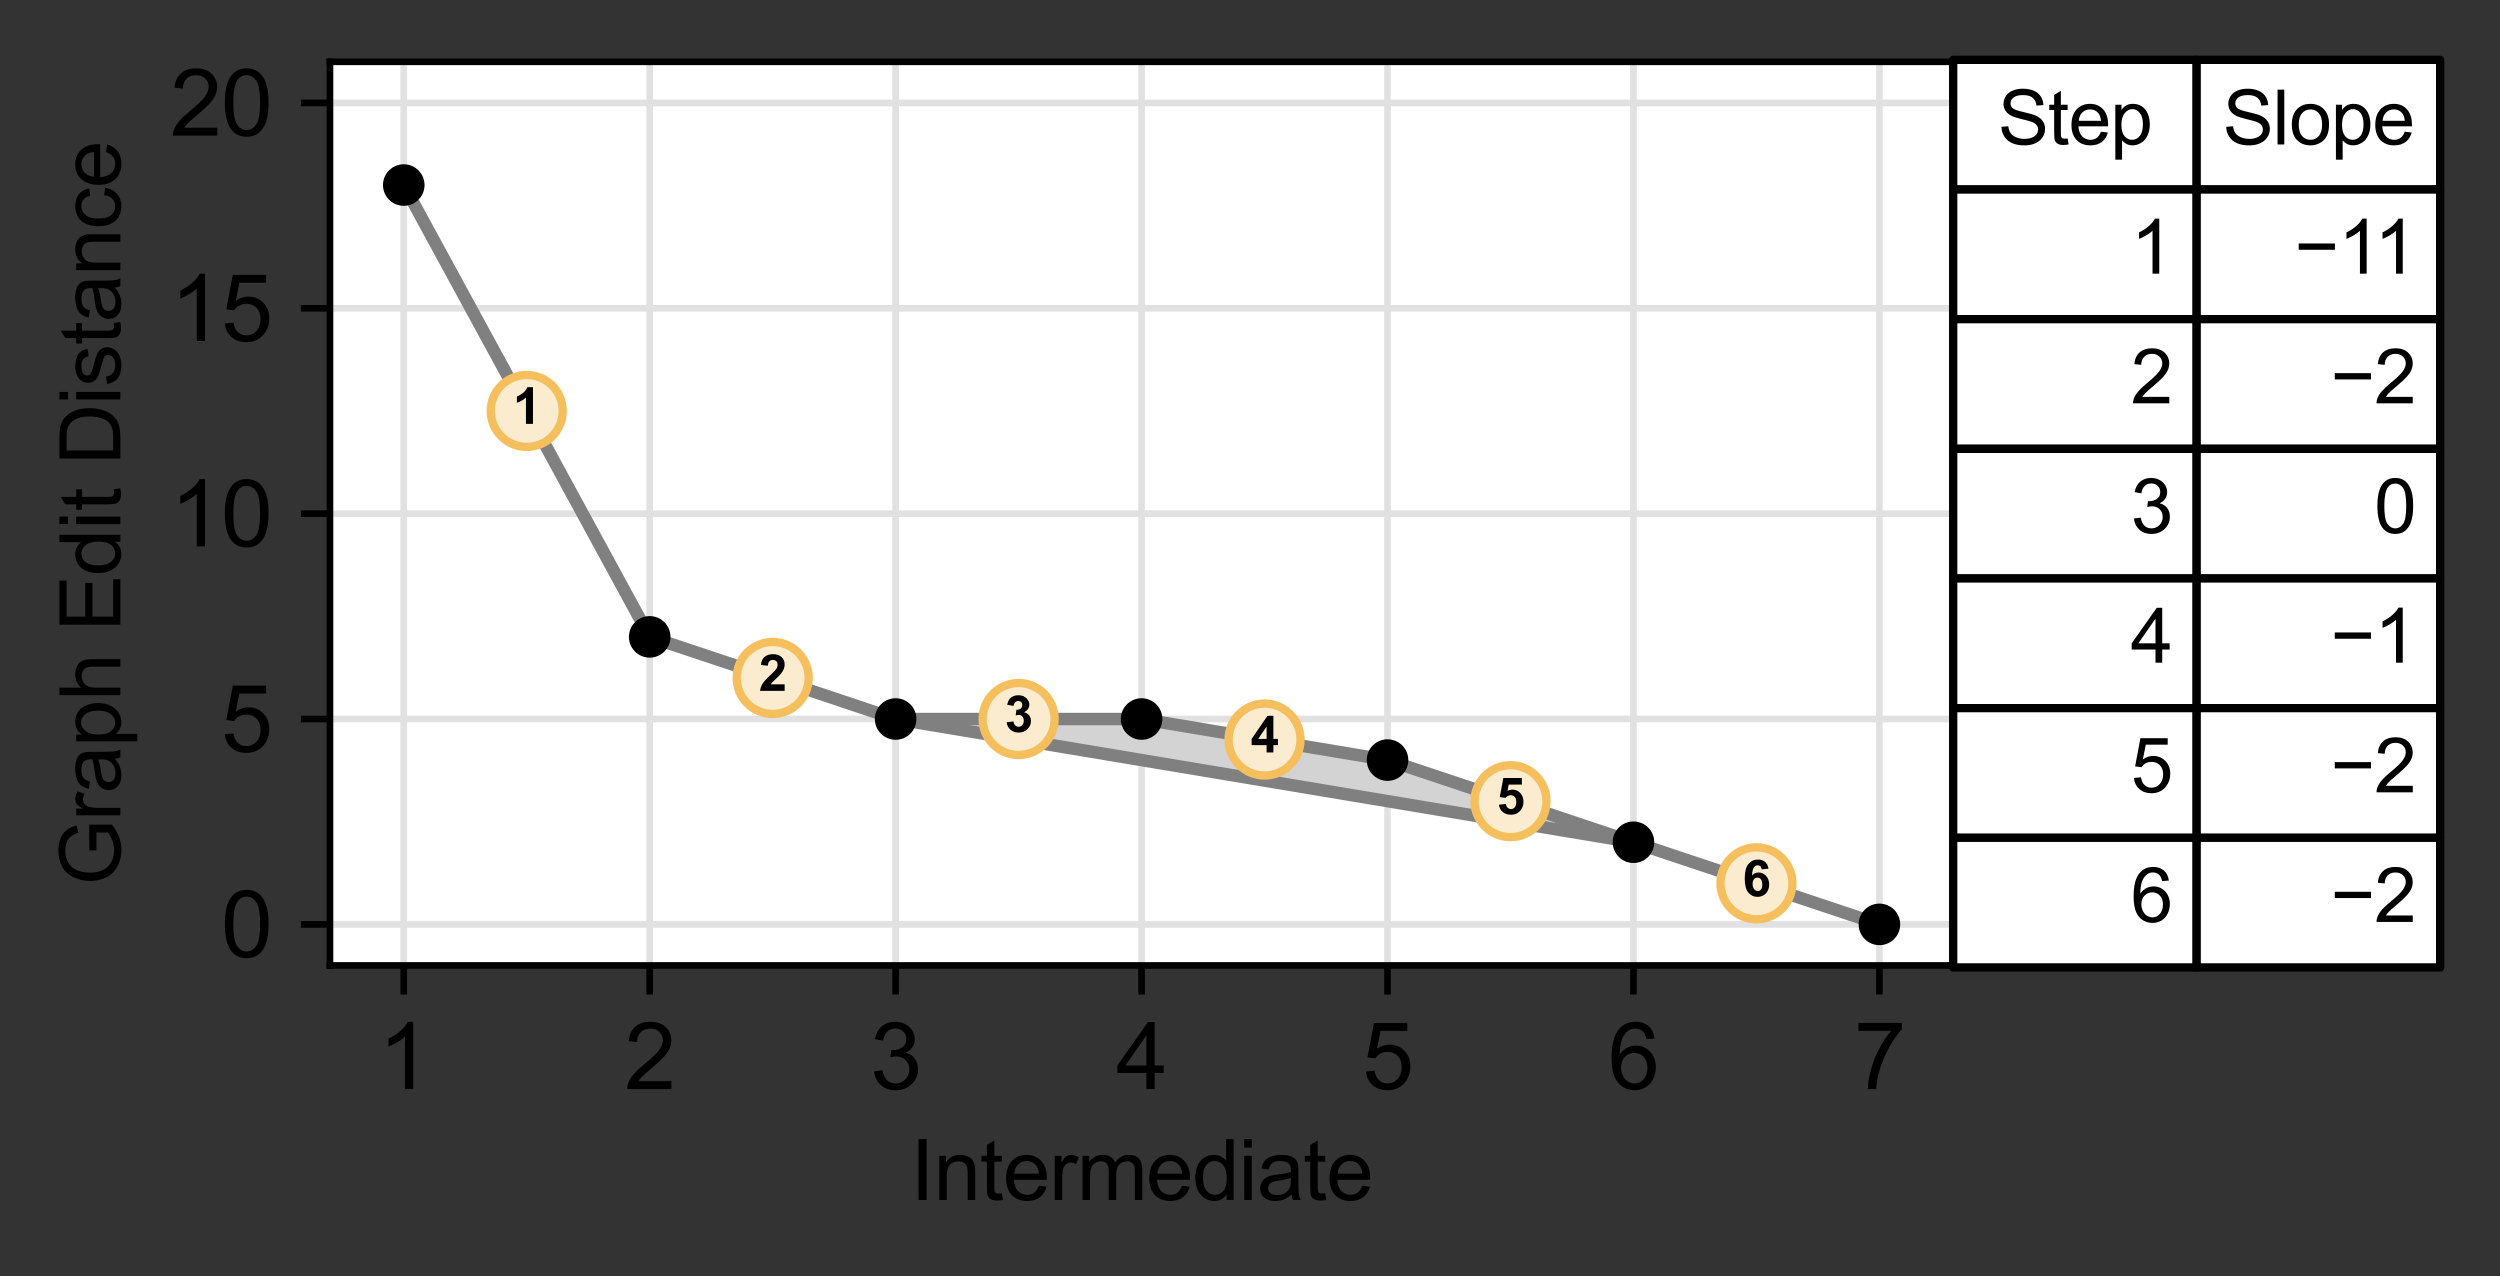 <?xml version="1.0" encoding="utf-8" standalone="no"?>
<!DOCTYPE svg PUBLIC "-//W3C//DTD SVG 1.1//EN"
  "http://www.w3.org/Graphics/SVG/1.1/DTD/svg11.dtd">
<svg height="153.565pt" version="1.1" viewBox="0 0 300.791 153.565" width="300.791pt" xmlns="http://www.w3.org/2000/svg" xmlns:xlink="http://www.w3.org/1999/xlink">
 <rect x="0" y="0" width="300.791" height="153.565" fill="#333333" stroke="none"/>
 <defs>
  <style type="text/css">*{stroke-linecap:butt;stroke-linejoin:round;}</style>
 </defs>
 <g id="figure_1">
  <g id="patch_1">
   <path d="M 0 153.565 
L 300.791 153.565 
L 300.791 0 
L 0 0 
z
" style="fill:none;"/>
  </g>
  <g id="axes_1">
   <g id="patch_2">
    <path d="M 39.701 116.16 
L 235.001 116.16 
L 235.001 7.44 
L 39.701 7.44 
z
" style="fill:#ffffff;"/>
   </g>
   <g id="LineCollection_1">
    <path clip-path="url(#p7d0e2be607)" d="M 48.579 116.16 
L 48.579 7.44 
" style="fill:none;stroke:#e1e1e1;stroke-width:0.8;"/>
    <path clip-path="url(#p7d0e2be607)" d="M 78.169 116.16 
L 78.169 7.44 
" style="fill:none;stroke:#e1e1e1;stroke-width:0.8;"/>
    <path clip-path="url(#p7d0e2be607)" d="M 107.76 116.16 
L 107.76 7.44 
" style="fill:none;stroke:#e1e1e1;stroke-width:0.8;"/>
    <path clip-path="url(#p7d0e2be607)" d="M 137.351 116.16 
L 137.351 7.44 
" style="fill:none;stroke:#e1e1e1;stroke-width:0.8;"/>
    <path clip-path="url(#p7d0e2be607)" d="M 166.942 116.16 
L 166.942 7.44 
" style="fill:none;stroke:#e1e1e1;stroke-width:0.8;"/>
    <path clip-path="url(#p7d0e2be607)" d="M 196.533 116.16 
L 196.533 7.44 
" style="fill:none;stroke:#e1e1e1;stroke-width:0.8;"/>
    <path clip-path="url(#p7d0e2be607)" d="M 226.124 116.16 
L 226.124 7.44 
" style="fill:none;stroke:#e1e1e1;stroke-width:0.8;"/>
   </g>
   <g id="LineCollection_2">
    <path clip-path="url(#p7d0e2be607)" d="M 39.701 111.218 
L 235.001 111.218 
" style="fill:none;stroke:#e1e1e1;stroke-width:0.8;"/>
    <path clip-path="url(#p7d0e2be607)" d="M 39.701 86.509 
L 235.001 86.509 
" style="fill:none;stroke:#e1e1e1;stroke-width:0.8;"/>
    <path clip-path="url(#p7d0e2be607)" d="M 39.701 61.8 
L 235.001 61.8 
" style="fill:none;stroke:#e1e1e1;stroke-width:0.8;"/>
    <path clip-path="url(#p7d0e2be607)" d="M 39.701 37.091 
L 235.001 37.091 
" style="fill:none;stroke:#e1e1e1;stroke-width:0.8;"/>
    <path clip-path="url(#p7d0e2be607)" d="M 39.701 12.382 
L 235.001 12.382 
" style="fill:none;stroke:#e1e1e1;stroke-width:0.8;"/>
   </g>
   <g id="table_1">
    <g id="patch_3">
     <path d="M 235.001 22.8 
L 264.296 22.8 
L 264.296 7.2 
L 235.001 7.2 
z
" style="fill:#ffffff;stroke:#000000;stroke-linejoin:miter;"/>
    </g>
    <g id="text_1">
     <!-- Step -->
     <g transform="translate(240.392 17.381)scale(0.09 -0.09)">
      <defs>
       <path d="M 288 1472 
L 859 1522 
Q 900 1178 1048 958 
Q 1197 738 1509 602 
Q 1822 466 2213 466 
Q 2559 466 2825 569 
Q 3091 672 3220 851 
Q 3350 1031 3350 1244 
Q 3350 1459 3225 1620 
Q 3100 1781 2813 1891 
Q 2628 1963 1997 2114 
Q 1366 2266 1113 2400 
Q 784 2572 623 2826 
Q 463 3081 463 3397 
Q 463 3744 659 4045 
Q 856 4347 1234 4503 
Q 1613 4659 2075 4659 
Q 2584 4659 2973 4495 
Q 3363 4331 3572 4012 
Q 3781 3694 3797 3291 
L 3216 3247 
Q 3169 3681 2898 3903 
Q 2628 4125 2100 4125 
Q 1550 4125 1298 3923 
Q 1047 3722 1047 3438 
Q 1047 3191 1225 3031 
Q 1400 2872 2139 2705 
Q 2878 2538 3153 2413 
Q 3553 2228 3743 1945 
Q 3934 1663 3934 1294 
Q 3934 928 3725 604 
Q 3516 281 3123 101 
Q 2731 -78 2241 -78 
Q 1619 -78 1198 103 
Q 778 284 539 648 
Q 300 1013 288 1472 
z
" id="ArialMT-53" transform="scale(0.016)"/>
       <path d="M 1650 503 
L 1731 6 
Q 1494 -44 1306 -44 
Q 1000 -44 831 53 
Q 663 150 594 308 
Q 525 466 525 972 
L 525 2881 
L 113 2881 
L 113 3319 
L 525 3319 
L 525 4141 
L 1084 4478 
L 1084 3319 
L 1650 3319 
L 1650 2881 
L 1084 2881 
L 1084 941 
Q 1084 700 1114 631 
Q 1144 563 1211 522 
Q 1278 481 1403 481 
Q 1497 481 1650 503 
z
" id="ArialMT-74" transform="scale(0.016)"/>
       <path d="M 2694 1069 
L 3275 997 
Q 3138 488 2766 206 
Q 2394 -75 1816 -75 
Q 1088 -75 661 373 
Q 234 822 234 1631 
Q 234 2469 665 2931 
Q 1097 3394 1784 3394 
Q 2450 3394 2872 2941 
Q 3294 2488 3294 1666 
Q 3294 1616 3291 1516 
L 816 1516 
Q 847 969 1125 678 
Q 1403 388 1819 388 
Q 2128 388 2347 550 
Q 2566 713 2694 1069 
z
M 847 1978 
L 2700 1978 
Q 2663 2397 2488 2606 
Q 2219 2931 1791 2931 
Q 1403 2931 1139 2672 
Q 875 2413 847 1978 
z
" id="ArialMT-65" transform="scale(0.016)"/>
       <path d="M 422 -1272 
L 422 3319 
L 934 3319 
L 934 2888 
Q 1116 3141 1344 3267 
Q 1572 3394 1897 3394 
Q 2322 3394 2647 3175 
Q 2972 2956 3137 2557 
Q 3303 2159 3303 1684 
Q 3303 1175 3120 767 
Q 2938 359 2589 142 
Q 2241 -75 1856 -75 
Q 1575 -75 1351 44 
Q 1128 163 984 344 
L 984 -1272 
L 422 -1272 
z
M 931 1641 
Q 931 1000 1190 694 
Q 1450 388 1819 388 
Q 2194 388 2461 705 
Q 2728 1022 2728 1688 
Q 2728 2322 2467 2637 
Q 2206 2953 1844 2953 
Q 1484 2953 1207 2617 
Q 931 2281 931 1641 
z
" id="ArialMT-70" transform="scale(0.016)"/>
      </defs>
      <use xlink:href="#ArialMT-53"/>
      <use x="66.699" xlink:href="#ArialMT-74"/>
      <use x="94.482" xlink:href="#ArialMT-65"/>
      <use x="150.098" xlink:href="#ArialMT-70"/>
     </g>
    </g>
    <g id="patch_4">
     <path d="M 264.296 22.8 
L 293.591 22.8 
L 293.591 7.2 
L 264.296 7.2 
z
" style="fill:#ffffff;stroke:#000000;stroke-linejoin:miter;"/>
    </g>
    <g id="text_2">
     <!-- Slope -->
     <g transform="translate(267.435 17.381)scale(0.09 -0.09)">
      <defs>
       <path d="M 409 0 
L 409 4581 
L 972 4581 
L 972 0 
L 409 0 
z
" id="ArialMT-6c" transform="scale(0.016)"/>
       <path d="M 213 1659 
Q 213 2581 725 3025 
Q 1153 3394 1769 3394 
Q 2453 3394 2887 2945 
Q 3322 2497 3322 1706 
Q 3322 1066 3130 698 
Q 2938 331 2570 128 
Q 2203 -75 1769 -75 
Q 1072 -75 642 372 
Q 213 819 213 1659 
z
M 791 1659 
Q 791 1022 1069 705 
Q 1347 388 1769 388 
Q 2188 388 2466 706 
Q 2744 1025 2744 1678 
Q 2744 2294 2464 2611 
Q 2184 2928 1769 2928 
Q 1347 2928 1069 2612 
Q 791 2297 791 1659 
z
" id="ArialMT-6f" transform="scale(0.016)"/>
      </defs>
      <use xlink:href="#ArialMT-53"/>
      <use x="66.699" xlink:href="#ArialMT-6c"/>
      <use x="88.916" xlink:href="#ArialMT-6f"/>
      <use x="144.531" xlink:href="#ArialMT-70"/>
      <use x="200.146" xlink:href="#ArialMT-65"/>
     </g>
    </g>
    <g id="patch_5">
     <path d="M 235.001 38.4 
L 264.296 38.4 
L 264.296 22.8 
L 235.001 22.8 
z
" style="fill:#ffffff;stroke:#000000;stroke-linejoin:miter;"/>
    </g>
    <g id="text_3">
     <!-- 1 -->
     <g transform="translate(256.362 32.927)scale(0.09 -0.09)">
      <defs>
       <path d="M 2384 0 
L 1822 0 
L 1822 3584 
Q 1619 3391 1289 3197 
Q 959 3003 697 2906 
L 697 3450 
Q 1169 3672 1522 3987 
Q 1875 4303 2022 4600 
L 2384 4600 
L 2384 0 
z
" id="ArialMT-31" transform="scale(0.016)"/>
      </defs>
      <use xlink:href="#ArialMT-31"/>
     </g>
    </g>
    <g id="patch_6">
     <path d="M 264.296 38.4 
L 293.591 38.4 
L 293.591 22.8 
L 264.296 22.8 
z
" style="fill:#ffffff;stroke:#000000;stroke-linejoin:miter;"/>
    </g>
    <g id="text_4">
     <!-- −11 -->
     <g transform="translate(276.059 32.927)scale(0.09 -0.09)">
      <defs>
       <path d="M 3381 1997 
L 356 1997 
L 356 2522 
L 3381 2522 
L 3381 1997 
z
" id="ArialMT-2212" transform="scale(0.016)"/>
      </defs>
      <use xlink:href="#ArialMT-2212"/>
      <use x="58.398" xlink:href="#ArialMT-31"/>
      <use x="106.639" xlink:href="#ArialMT-31"/>
     </g>
    </g>
    <g id="patch_7">
     <path d="M 235.001 54 
L 264.296 54 
L 264.296 38.4 
L 235.001 38.4 
z
" style="fill:#ffffff;stroke:#000000;stroke-linejoin:miter;"/>
    </g>
    <g id="text_5">
     <!-- 2 -->
     <g transform="translate(256.362 48.527)scale(0.09 -0.09)">
      <defs>
       <path d="M 3222 541 
L 3222 0 
L 194 0 
Q 188 203 259 391 
Q 375 700 629 1000 
Q 884 1300 1366 1694 
Q 2113 2306 2375 2664 
Q 2638 3022 2638 3341 
Q 2638 3675 2398 3904 
Q 2159 4134 1775 4134 
Q 1369 4134 1125 3890 
Q 881 3647 878 3216 
L 300 3275 
Q 359 3922 746 4261 
Q 1134 4600 1788 4600 
Q 2447 4600 2831 4234 
Q 3216 3869 3216 3328 
Q 3216 3053 3103 2787 
Q 2991 2522 2730 2228 
Q 2469 1934 1863 1422 
Q 1356 997 1212 845 
Q 1069 694 975 541 
L 3222 541 
z
" id="ArialMT-32" transform="scale(0.016)"/>
      </defs>
      <use xlink:href="#ArialMT-32"/>
     </g>
    </g>
    <g id="patch_8">
     <path d="M 264.296 54 
L 293.591 54 
L 293.591 38.4 
L 264.296 38.4 
z
" style="fill:#ffffff;stroke:#000000;stroke-linejoin:miter;"/>
    </g>
    <g id="text_6">
     <!-- −2 -->
     <g transform="translate(280.4 48.527)scale(0.09 -0.09)">
      <use xlink:href="#ArialMT-2212"/>
      <use x="58.398" xlink:href="#ArialMT-32"/>
     </g>
    </g>
    <g id="patch_9">
     <path d="M 235.001 69.6 
L 264.296 69.6 
L 264.296 54 
L 235.001 54 
z
" style="fill:#ffffff;stroke:#000000;stroke-linejoin:miter;"/>
    </g>
    <g id="text_7">
     <!-- 3 -->
     <g transform="translate(256.362 64.127)scale(0.09 -0.09)">
      <defs>
       <path d="M 269 1209 
L 831 1284 
Q 928 806 1161 595 
Q 1394 384 1728 384 
Q 2125 384 2398 659 
Q 2672 934 2672 1341 
Q 2672 1728 2419 1979 
Q 2166 2231 1775 2231 
Q 1616 2231 1378 2169 
L 1441 2663 
Q 1497 2656 1531 2656 
Q 1891 2656 2178 2843 
Q 2466 3031 2466 3422 
Q 2466 3731 2256 3934 
Q 2047 4138 1716 4138 
Q 1388 4138 1169 3931 
Q 950 3725 888 3313 
L 325 3413 
Q 428 3978 793 4289 
Q 1159 4600 1703 4600 
Q 2078 4600 2393 4439 
Q 2709 4278 2876 4000 
Q 3044 3722 3044 3409 
Q 3044 3113 2884 2869 
Q 2725 2625 2413 2481 
Q 2819 2388 3044 2092 
Q 3269 1797 3269 1353 
Q 3269 753 2831 336 
Q 2394 -81 1725 -81 
Q 1122 -81 723 278 
Q 325 638 269 1209 
z
" id="ArialMT-33" transform="scale(0.016)"/>
      </defs>
      <use xlink:href="#ArialMT-33"/>
     </g>
    </g>
    <g id="patch_10">
     <path d="M 264.296 69.6 
L 293.591 69.6 
L 293.591 54 
L 264.296 54 
z
" style="fill:#ffffff;stroke:#000000;stroke-linejoin:miter;"/>
    </g>
    <g id="text_8">
     <!-- 0 -->
     <g transform="translate(285.657 64.127)scale(0.09 -0.09)">
      <defs>
       <path d="M 266 2259 
Q 266 3072 433 3567 
Q 600 4063 929 4331 
Q 1259 4600 1759 4600 
Q 2128 4600 2406 4451 
Q 2684 4303 2865 4023 
Q 3047 3744 3150 3342 
Q 3253 2941 3253 2259 
Q 3253 1453 3087 958 
Q 2922 463 2592 192 
Q 2263 -78 1759 -78 
Q 1097 -78 719 397 
Q 266 969 266 2259 
z
M 844 2259 
Q 844 1131 1108 757 
Q 1372 384 1759 384 
Q 2147 384 2411 759 
Q 2675 1134 2675 2259 
Q 2675 3391 2411 3762 
Q 2147 4134 1753 4134 
Q 1366 4134 1134 3806 
Q 844 3388 844 2259 
z
" id="ArialMT-30" transform="scale(0.016)"/>
      </defs>
      <use xlink:href="#ArialMT-30"/>
     </g>
    </g>
    <g id="patch_11">
     <path d="M 235.001 85.2 
L 264.296 85.2 
L 264.296 69.6 
L 235.001 69.6 
z
" style="fill:#ffffff;stroke:#000000;stroke-linejoin:miter;"/>
    </g>
    <g id="text_9">
     <!-- 4 -->
     <g transform="translate(256.362 79.727)scale(0.09 -0.09)">
      <defs>
       <path d="M 2069 0 
L 2069 1097 
L 81 1097 
L 81 1613 
L 2172 4581 
L 2631 4581 
L 2631 1613 
L 3250 1613 
L 3250 1097 
L 2631 1097 
L 2631 0 
L 2069 0 
z
M 2069 1613 
L 2069 3678 
L 634 1613 
L 2069 1613 
z
" id="ArialMT-34" transform="scale(0.016)"/>
      </defs>
      <use xlink:href="#ArialMT-34"/>
     </g>
    </g>
    <g id="patch_12">
     <path d="M 264.296 85.2 
L 293.591 85.2 
L 293.591 69.6 
L 264.296 69.6 
z
" style="fill:#ffffff;stroke:#000000;stroke-linejoin:miter;"/>
    </g>
    <g id="text_10">
     <!-- −1 -->
     <g transform="translate(280.4 79.727)scale(0.09 -0.09)">
      <use xlink:href="#ArialMT-2212"/>
      <use x="58.398" xlink:href="#ArialMT-31"/>
     </g>
    </g>
    <g id="patch_13">
     <path d="M 235.001 100.8 
L 264.296 100.8 
L 264.296 85.2 
L 235.001 85.2 
z
" style="fill:#ffffff;stroke:#000000;stroke-linejoin:miter;"/>
    </g>
    <g id="text_11">
     <!-- 5 -->
     <g transform="translate(256.362 95.327)scale(0.09 -0.09)">
      <defs>
       <path d="M 266 1200 
L 856 1250 
Q 922 819 1161 601 
Q 1400 384 1738 384 
Q 2144 384 2425 690 
Q 2706 997 2706 1503 
Q 2706 1984 2436 2262 
Q 2166 2541 1728 2541 
Q 1456 2541 1237 2417 
Q 1019 2294 894 2097 
L 366 2166 
L 809 4519 
L 3088 4519 
L 3088 3981 
L 1259 3981 
L 1013 2750 
Q 1425 3038 1878 3038 
Q 2478 3038 2890 2622 
Q 3303 2206 3303 1553 
Q 3303 931 2941 478 
Q 2500 -78 1738 -78 
Q 1113 -78 717 272 
Q 322 622 266 1200 
z
" id="ArialMT-35" transform="scale(0.016)"/>
      </defs>
      <use xlink:href="#ArialMT-35"/>
     </g>
    </g>
    <g id="patch_14">
     <path d="M 264.296 100.8 
L 293.591 100.8 
L 293.591 85.2 
L 264.296 85.2 
z
" style="fill:#ffffff;stroke:#000000;stroke-linejoin:miter;"/>
    </g>
    <g id="text_12">
     <!-- −2 -->
     <g transform="translate(280.4 95.327)scale(0.09 -0.09)">
      <use xlink:href="#ArialMT-2212"/>
      <use x="58.398" xlink:href="#ArialMT-32"/>
     </g>
    </g>
    <g id="patch_15">
     <path d="M 235.001 116.4 
L 264.296 116.4 
L 264.296 100.8 
L 235.001 100.8 
z
" style="fill:#ffffff;stroke:#000000;stroke-linejoin:miter;"/>
    </g>
    <g id="text_13">
     <!-- 6 -->
     <g transform="translate(256.362 110.927)scale(0.09 -0.09)">
      <defs>
       <path d="M 3184 3459 
L 2625 3416 
Q 2550 3747 2413 3897 
Q 2184 4138 1850 4138 
Q 1581 4138 1378 3988 
Q 1113 3794 959 3422 
Q 806 3050 800 2363 
Q 1003 2672 1297 2822 
Q 1591 2972 1913 2972 
Q 2475 2972 2870 2558 
Q 3266 2144 3266 1488 
Q 3266 1056 3080 686 
Q 2894 316 2569 119 
Q 2244 -78 1831 -78 
Q 1128 -78 684 439 
Q 241 956 241 2144 
Q 241 3472 731 4075 
Q 1159 4600 1884 4600 
Q 2425 4600 2770 4297 
Q 3116 3994 3184 3459 
z
M 888 1484 
Q 888 1194 1011 928 
Q 1134 663 1356 523 
Q 1578 384 1822 384 
Q 2178 384 2434 671 
Q 2691 959 2691 1453 
Q 2691 1928 2437 2201 
Q 2184 2475 1800 2475 
Q 1419 2475 1153 2201 
Q 888 1928 888 1484 
z
" id="ArialMT-36" transform="scale(0.016)"/>
      </defs>
      <use xlink:href="#ArialMT-36"/>
     </g>
    </g>
    <g id="patch_16">
     <path d="M 264.296 116.4 
L 293.591 116.4 
L 293.591 100.8 
L 264.296 100.8 
z
" style="fill:#ffffff;stroke:#000000;stroke-linejoin:miter;"/>
    </g>
    <g id="text_14">
     <!-- −2 -->
     <g transform="translate(280.4 110.927)scale(0.09 -0.09)">
      <use xlink:href="#ArialMT-2212"/>
      <use x="58.398" xlink:href="#ArialMT-32"/>
     </g>
    </g>
   </g>
   <g id="PolyCollection_1">
    <defs>
     <path d="M 107.76 -67.056 
L 107.76 -67.056 
L 137.351 -62.114 
L 166.942 -57.172 
L 196.533 -52.231 
L 196.533 -52.231 
L 196.533 -52.231 
L 166.942 -62.114 
L 137.351 -67.056 
L 107.76 -67.056 
z
" id="mab93f04d13" style="stroke:#d3d3d3;"/>
    </defs>
    <g clip-path="url(#p7d0e2be607)">
     <use style="fill:#d3d3d3;stroke:#d3d3d3;" x="0" xlink:href="#mab93f04d13" y="153.565"/>
    </g>
   </g>
   <g id="matplotlib.axis_1">
    <g id="xtick_1">
     <g id="line2d_1">
      <defs>
       <path d="M 0 0 
L 0 3.5 
" id="mb888d33fd9" style="stroke:#000000;stroke-width:0.8;"/>
      </defs>
      <g>
       <use style="stroke:#000000;stroke-width:0.8;" x="48.579" xlink:href="#mb888d33fd9" y="116.16"/>
      </g>
     </g>
     <g id="text_15">
      <!-- 1 -->
      <g transform="translate(45.52 131.034)scale(0.11 -0.11)">
       <use xlink:href="#ArialMT-31"/>
      </g>
     </g>
    </g>
    <g id="xtick_2">
     <g id="line2d_2">
      <g>
       <use style="stroke:#000000;stroke-width:0.8;" x="78.169" xlink:href="#mb888d33fd9" y="116.16"/>
      </g>
     </g>
     <g id="text_16">
      <!-- 2 -->
      <g transform="translate(75.111 131.034)scale(0.11 -0.11)">
       <use xlink:href="#ArialMT-32"/>
      </g>
     </g>
    </g>
    <g id="xtick_3">
     <g id="line2d_3">
      <g>
       <use style="stroke:#000000;stroke-width:0.8;" x="107.76" xlink:href="#mb888d33fd9" y="116.16"/>
      </g>
     </g>
     <g id="text_17">
      <!-- 3 -->
      <g transform="translate(104.702 131.034)scale(0.11 -0.11)">
       <use xlink:href="#ArialMT-33"/>
      </g>
     </g>
    </g>
    <g id="xtick_4">
     <g id="line2d_4">
      <g>
       <use style="stroke:#000000;stroke-width:0.8;" x="137.351" xlink:href="#mb888d33fd9" y="116.16"/>
      </g>
     </g>
     <g id="text_18">
      <!-- 4 -->
      <g transform="translate(134.293 131.034)scale(0.11 -0.11)">
       <use xlink:href="#ArialMT-34"/>
      </g>
     </g>
    </g>
    <g id="xtick_5">
     <g id="line2d_5">
      <g>
       <use style="stroke:#000000;stroke-width:0.8;" x="166.942" xlink:href="#mb888d33fd9" y="116.16"/>
      </g>
     </g>
     <g id="text_19">
      <!-- 5 -->
      <g transform="translate(163.884 131.034)scale(0.11 -0.11)">
       <use xlink:href="#ArialMT-35"/>
      </g>
     </g>
    </g>
    <g id="xtick_6">
     <g id="line2d_6">
      <g>
       <use style="stroke:#000000;stroke-width:0.8;" x="196.533" xlink:href="#mb888d33fd9" y="116.16"/>
      </g>
     </g>
     <g id="text_20">
      <!-- 6 -->
      <g transform="translate(193.475 131.034)scale(0.11 -0.11)">
       <use xlink:href="#ArialMT-36"/>
      </g>
     </g>
    </g>
    <g id="xtick_7">
     <g id="line2d_7">
      <g>
       <use style="stroke:#000000;stroke-width:0.8;" x="226.124" xlink:href="#mb888d33fd9" y="116.16"/>
      </g>
     </g>
     <g id="text_21">
      <!-- 7 -->
      <g transform="translate(223.065 131.034)scale(0.11 -0.11)">
       <defs>
        <path d="M 303 3981 
L 303 4522 
L 3269 4522 
L 3269 4084 
Q 2831 3619 2401 2847 
Q 1972 2075 1738 1259 
Q 1569 684 1522 0 
L 944 0 
Q 953 541 1156 1306 
Q 1359 2072 1739 2783 
Q 2119 3494 2547 3981 
L 303 3981 
z
" id="ArialMT-37" transform="scale(0.016)"/>
       </defs>
       <use xlink:href="#ArialMT-37"/>
      </g>
     </g>
    </g>
    <g id="text_22">
     <!-- Intermediate -->
     <g transform="translate(109.561 144.378)scale(0.1 -0.1)">
      <defs>
       <path d="M 597 0 
L 597 4581 
L 1203 4581 
L 1203 0 
L 597 0 
z
" id="ArialMT-49" transform="scale(0.016)"/>
       <path d="M 422 0 
L 422 3319 
L 928 3319 
L 928 2847 
Q 1294 3394 1984 3394 
Q 2284 3394 2536 3286 
Q 2788 3178 2913 3003 
Q 3038 2828 3088 2588 
Q 3119 2431 3119 2041 
L 3119 0 
L 2556 0 
L 2556 2019 
Q 2556 2363 2490 2533 
Q 2425 2703 2258 2804 
Q 2091 2906 1866 2906 
Q 1506 2906 1245 2678 
Q 984 2450 984 1813 
L 984 0 
L 422 0 
z
" id="ArialMT-6e" transform="scale(0.016)"/>
       <path d="M 416 0 
L 416 3319 
L 922 3319 
L 922 2816 
Q 1116 3169 1280 3281 
Q 1444 3394 1641 3394 
Q 1925 3394 2219 3213 
L 2025 2691 
Q 1819 2813 1613 2813 
Q 1428 2813 1281 2702 
Q 1134 2591 1072 2394 
Q 978 2094 978 1738 
L 978 0 
L 416 0 
z
" id="ArialMT-72" transform="scale(0.016)"/>
       <path d="M 422 0 
L 422 3319 
L 925 3319 
L 925 2853 
Q 1081 3097 1340 3245 
Q 1600 3394 1931 3394 
Q 2300 3394 2536 3241 
Q 2772 3088 2869 2813 
Q 3263 3394 3894 3394 
Q 4388 3394 4653 3120 
Q 4919 2847 4919 2278 
L 4919 0 
L 4359 0 
L 4359 2091 
Q 4359 2428 4304 2576 
Q 4250 2725 4106 2815 
Q 3963 2906 3769 2906 
Q 3419 2906 3187 2673 
Q 2956 2441 2956 1928 
L 2956 0 
L 2394 0 
L 2394 2156 
Q 2394 2531 2256 2718 
Q 2119 2906 1806 2906 
Q 1569 2906 1367 2781 
Q 1166 2656 1075 2415 
Q 984 2175 984 1722 
L 984 0 
L 422 0 
z
" id="ArialMT-6d" transform="scale(0.016)"/>
       <path d="M 2575 0 
L 2575 419 
Q 2259 -75 1647 -75 
Q 1250 -75 917 144 
Q 584 363 401 755 
Q 219 1147 219 1656 
Q 219 2153 384 2558 
Q 550 2963 881 3178 
Q 1213 3394 1622 3394 
Q 1922 3394 2156 3267 
Q 2391 3141 2538 2938 
L 2538 4581 
L 3097 4581 
L 3097 0 
L 2575 0 
z
M 797 1656 
Q 797 1019 1065 703 
Q 1334 388 1700 388 
Q 2069 388 2326 689 
Q 2584 991 2584 1609 
Q 2584 2291 2321 2609 
Q 2059 2928 1675 2928 
Q 1300 2928 1048 2622 
Q 797 2316 797 1656 
z
" id="ArialMT-64" transform="scale(0.016)"/>
       <path d="M 425 3934 
L 425 4581 
L 988 4581 
L 988 3934 
L 425 3934 
z
M 425 0 
L 425 3319 
L 988 3319 
L 988 0 
L 425 0 
z
" id="ArialMT-69" transform="scale(0.016)"/>
       <path d="M 2588 409 
Q 2275 144 1986 34 
Q 1697 -75 1366 -75 
Q 819 -75 525 192 
Q 231 459 231 875 
Q 231 1119 342 1320 
Q 453 1522 633 1644 
Q 813 1766 1038 1828 
Q 1203 1872 1538 1913 
Q 2219 1994 2541 2106 
Q 2544 2222 2544 2253 
Q 2544 2597 2384 2738 
Q 2169 2928 1744 2928 
Q 1347 2928 1158 2789 
Q 969 2650 878 2297 
L 328 2372 
Q 403 2725 575 2942 
Q 747 3159 1072 3276 
Q 1397 3394 1825 3394 
Q 2250 3394 2515 3294 
Q 2781 3194 2906 3042 
Q 3031 2891 3081 2659 
Q 3109 2516 3109 2141 
L 3109 1391 
Q 3109 606 3145 398 
Q 3181 191 3288 0 
L 2700 0 
Q 2613 175 2588 409 
z
M 2541 1666 
Q 2234 1541 1622 1453 
Q 1275 1403 1131 1340 
Q 988 1278 909 1158 
Q 831 1038 831 891 
Q 831 666 1001 516 
Q 1172 366 1500 366 
Q 1825 366 2078 508 
Q 2331 650 2450 897 
Q 2541 1088 2541 1459 
L 2541 1666 
z
" id="ArialMT-61" transform="scale(0.016)"/>
      </defs>
      <use xlink:href="#ArialMT-49"/>
      <use x="27.783" xlink:href="#ArialMT-6e"/>
      <use x="83.398" xlink:href="#ArialMT-74"/>
      <use x="111.182" xlink:href="#ArialMT-65"/>
      <use x="166.797" xlink:href="#ArialMT-72"/>
      <use x="200.098" xlink:href="#ArialMT-6d"/>
      <use x="283.398" xlink:href="#ArialMT-65"/>
      <use x="339.014" xlink:href="#ArialMT-64"/>
      <use x="394.629" xlink:href="#ArialMT-69"/>
      <use x="416.846" xlink:href="#ArialMT-61"/>
      <use x="472.461" xlink:href="#ArialMT-74"/>
      <use x="500.244" xlink:href="#ArialMT-65"/>
     </g>
    </g>
   </g>
   <g id="matplotlib.axis_2">
    <g id="ytick_1">
     <g id="line2d_8">
      <defs>
       <path d="M 0 0 
L -3.5 0 
" id="mc9f806dc5c" style="stroke:#000000;stroke-width:0.8;"/>
      </defs>
      <g>
       <use style="stroke:#000000;stroke-width:0.8;" x="39.701" xlink:href="#mc9f806dc5c" y="111.218"/>
      </g>
     </g>
     <g id="text_23">
      <!-- 0 -->
      <g transform="translate(26.584 115.155)scale(0.11 -0.11)">
       <use xlink:href="#ArialMT-30"/>
      </g>
     </g>
    </g>
    <g id="ytick_2">
     <g id="line2d_9">
      <g>
       <use style="stroke:#000000;stroke-width:0.8;" x="39.701" xlink:href="#mc9f806dc5c" y="86.509"/>
      </g>
     </g>
     <g id="text_24">
      <!-- 5 -->
      <g transform="translate(26.584 90.446)scale(0.11 -0.11)">
       <use xlink:href="#ArialMT-35"/>
      </g>
     </g>
    </g>
    <g id="ytick_3">
     <g id="line2d_10">
      <g>
       <use style="stroke:#000000;stroke-width:0.8;" x="39.701" xlink:href="#mc9f806dc5c" y="61.8"/>
      </g>
     </g>
     <g id="text_25">
      <!-- 10 -->
      <g transform="translate(20.467 65.737)scale(0.11 -0.11)">
       <use xlink:href="#ArialMT-31"/>
       <use x="55.615" xlink:href="#ArialMT-30"/>
      </g>
     </g>
    </g>
    <g id="ytick_4">
     <g id="line2d_11">
      <g>
       <use style="stroke:#000000;stroke-width:0.8;" x="39.701" xlink:href="#mc9f806dc5c" y="37.091"/>
      </g>
     </g>
     <g id="text_26">
      <!-- 15 -->
      <g transform="translate(20.467 41.028)scale(0.11 -0.11)">
       <use xlink:href="#ArialMT-31"/>
       <use x="55.615" xlink:href="#ArialMT-35"/>
      </g>
     </g>
    </g>
    <g id="ytick_5">
     <g id="line2d_12">
      <g>
       <use style="stroke:#000000;stroke-width:0.8;" x="39.701" xlink:href="#mc9f806dc5c" y="12.382"/>
      </g>
     </g>
     <g id="text_27">
      <!-- 20 -->
      <g transform="translate(20.467 16.319)scale(0.11 -0.11)">
       <use xlink:href="#ArialMT-32"/>
       <use x="55.615" xlink:href="#ArialMT-30"/>
      </g>
     </g>
    </g>
    <g id="text_28">
     <!-- Graph Edit Distance -->
     <g transform="translate(14.48 106.541)rotate(-90)scale(0.1 -0.1)">
      <defs>
       <path d="M 2638 1797 
L 2638 2334 
L 4578 2338 
L 4578 638 
Q 4131 281 3656 101 
Q 3181 -78 2681 -78 
Q 2006 -78 1454 211 
Q 903 500 622 1047 
Q 341 1594 341 2269 
Q 341 2938 620 3517 
Q 900 4097 1425 4378 
Q 1950 4659 2634 4659 
Q 3131 4659 3532 4498 
Q 3934 4338 4162 4050 
Q 4391 3763 4509 3300 
L 3963 3150 
Q 3859 3500 3706 3700 
Q 3553 3900 3268 4020 
Q 2984 4141 2638 4141 
Q 2222 4141 1919 4014 
Q 1616 3888 1430 3681 
Q 1244 3475 1141 3228 
Q 966 2803 966 2306 
Q 966 1694 1177 1281 
Q 1388 869 1791 669 
Q 2194 469 2647 469 
Q 3041 469 3416 620 
Q 3791 772 3984 944 
L 3984 1797 
L 2638 1797 
z
" id="ArialMT-47" transform="scale(0.016)"/>
       <path d="M 422 0 
L 422 4581 
L 984 4581 
L 984 2938 
Q 1378 3394 1978 3394 
Q 2347 3394 2619 3248 
Q 2891 3103 3008 2847 
Q 3125 2591 3125 2103 
L 3125 0 
L 2563 0 
L 2563 2103 
Q 2563 2525 2380 2717 
Q 2197 2909 1863 2909 
Q 1613 2909 1392 2779 
Q 1172 2650 1078 2428 
Q 984 2206 984 1816 
L 984 0 
L 422 0 
z
" id="ArialMT-68" transform="scale(0.016)"/>
       <path id="ArialMT-20" transform="scale(0.016)"/>
       <path d="M 506 0 
L 506 4581 
L 3819 4581 
L 3819 4041 
L 1113 4041 
L 1113 2638 
L 3647 2638 
L 3647 2100 
L 1113 2100 
L 1113 541 
L 3925 541 
L 3925 0 
L 506 0 
z
" id="ArialMT-45" transform="scale(0.016)"/>
       <path d="M 494 0 
L 494 4581 
L 2072 4581 
Q 2606 4581 2888 4516 
Q 3281 4425 3559 4188 
Q 3922 3881 4101 3404 
Q 4281 2928 4281 2316 
Q 4281 1794 4159 1391 
Q 4038 988 3847 723 
Q 3656 459 3429 307 
Q 3203 156 2883 78 
Q 2563 0 2147 0 
L 494 0 
z
M 1100 541 
L 2078 541 
Q 2531 541 2789 625 
Q 3047 709 3200 863 
Q 3416 1078 3536 1442 
Q 3656 1806 3656 2325 
Q 3656 3044 3420 3430 
Q 3184 3816 2847 3947 
Q 2603 4041 2063 4041 
L 1100 4041 
L 1100 541 
z
" id="ArialMT-44" transform="scale(0.016)"/>
       <path d="M 197 991 
L 753 1078 
Q 800 744 1014 566 
Q 1228 388 1613 388 
Q 2000 388 2187 545 
Q 2375 703 2375 916 
Q 2375 1106 2209 1216 
Q 2094 1291 1634 1406 
Q 1016 1563 777 1677 
Q 538 1791 414 1992 
Q 291 2194 291 2438 
Q 291 2659 392 2848 
Q 494 3038 669 3163 
Q 800 3259 1026 3326 
Q 1253 3394 1513 3394 
Q 1903 3394 2198 3281 
Q 2494 3169 2634 2976 
Q 2775 2784 2828 2463 
L 2278 2388 
Q 2241 2644 2061 2787 
Q 1881 2931 1553 2931 
Q 1166 2931 1000 2803 
Q 834 2675 834 2503 
Q 834 2394 903 2306 
Q 972 2216 1119 2156 
Q 1203 2125 1616 2013 
Q 2213 1853 2448 1751 
Q 2684 1650 2818 1456 
Q 2953 1263 2953 975 
Q 2953 694 2789 445 
Q 2625 197 2315 61 
Q 2006 -75 1616 -75 
Q 969 -75 630 194 
Q 291 463 197 991 
z
" id="ArialMT-73" transform="scale(0.016)"/>
       <path d="M 2588 1216 
L 3141 1144 
Q 3050 572 2676 248 
Q 2303 -75 1759 -75 
Q 1078 -75 664 370 
Q 250 816 250 1647 
Q 250 2184 428 2587 
Q 606 2991 970 3192 
Q 1334 3394 1763 3394 
Q 2303 3394 2647 3120 
Q 2991 2847 3088 2344 
L 2541 2259 
Q 2463 2594 2264 2762 
Q 2066 2931 1784 2931 
Q 1359 2931 1093 2626 
Q 828 2322 828 1663 
Q 828 994 1084 691 
Q 1341 388 1753 388 
Q 2084 388 2306 591 
Q 2528 794 2588 1216 
z
" id="ArialMT-63" transform="scale(0.016)"/>
      </defs>
      <use xlink:href="#ArialMT-47"/>
      <use x="77.783" xlink:href="#ArialMT-72"/>
      <use x="111.084" xlink:href="#ArialMT-61"/>
      <use x="166.699" xlink:href="#ArialMT-70"/>
      <use x="222.314" xlink:href="#ArialMT-68"/>
      <use x="277.93" xlink:href="#ArialMT-20"/>
      <use x="305.713" xlink:href="#ArialMT-45"/>
      <use x="372.412" xlink:href="#ArialMT-64"/>
      <use x="428.027" xlink:href="#ArialMT-69"/>
      <use x="450.244" xlink:href="#ArialMT-74"/>
      <use x="478.027" xlink:href="#ArialMT-20"/>
      <use x="505.811" xlink:href="#ArialMT-44"/>
      <use x="578.027" xlink:href="#ArialMT-69"/>
      <use x="600.244" xlink:href="#ArialMT-73"/>
      <use x="650.244" xlink:href="#ArialMT-74"/>
      <use x="678.027" xlink:href="#ArialMT-61"/>
      <use x="733.643" xlink:href="#ArialMT-6e"/>
      <use x="789.258" xlink:href="#ArialMT-63"/>
      <use x="839.258" xlink:href="#ArialMT-65"/>
     </g>
    </g>
   </g>
   <g id="line2d_13">
    <path clip-path="url(#p7d0e2be607)" d="M 107.76 86.509 
L 137.351 91.451 
L 166.942 96.393 
L 196.533 101.335 
" style="fill:none;stroke:#808080;stroke-linecap:square;stroke-width:1.5;"/>
   </g>
   <g id="line2d_14">
    <path clip-path="url(#p7d0e2be607)" d="M 48.579 22.265 
L 78.169 76.625 
L 107.76 86.509 
L 137.351 86.509 
L 166.942 91.451 
L 196.533 101.335 
L 226.124 111.218 
" style="fill:none;stroke:#808080;stroke-linecap:square;stroke-width:1.5;"/>
    <defs>
     <path d="M 0 2 
C 0.53 2 1.039 1.789 1.414 1.414 
C 1.789 1.039 2 0.53 2 0 
C 2 -0.53 1.789 -1.039 1.414 -1.414 
C 1.039 -1.789 0.53 -2 0 -2 
C -0.53 -2 -1.039 -1.789 -1.414 -1.414 
C -1.789 -1.039 -2 -0.53 -2 0 
C -2 0.53 -1.789 1.039 -1.414 1.414 
C -1.039 1.789 -0.53 2 0 2 
z
" id="mb6dc7343cc" style="stroke:#000000;"/>
    </defs>
    <g clip-path="url(#p7d0e2be607)">
     <use style="stroke:#000000;" x="48.579" xlink:href="#mb6dc7343cc" y="22.265"/>
     <use style="stroke:#000000;" x="78.169" xlink:href="#mb6dc7343cc" y="76.625"/>
     <use style="stroke:#000000;" x="107.76" xlink:href="#mb6dc7343cc" y="86.509"/>
     <use style="stroke:#000000;" x="137.351" xlink:href="#mb6dc7343cc" y="86.509"/>
     <use style="stroke:#000000;" x="166.942" xlink:href="#mb6dc7343cc" y="91.451"/>
     <use style="stroke:#000000;" x="196.533" xlink:href="#mb6dc7343cc" y="101.335"/>
     <use style="stroke:#000000;" x="226.124" xlink:href="#mb6dc7343cc" y="111.218"/>
    </g>
   </g>
   <g id="patch_17">
    <path d="M 39.701 116.16 
L 39.701 7.44 
" style="fill:none;stroke:#000000;stroke-linecap:square;stroke-linejoin:miter;stroke-width:0.8;"/>
   </g>
   <g id="patch_18">
    <path d="M 235.001 116.16 
L 235.001 7.44 
" style="fill:none;stroke:#000000;stroke-linecap:square;stroke-linejoin:miter;stroke-width:0.8;"/>
   </g>
   <g id="patch_19">
    <path d="M 39.701 116.16 
L 235.001 116.16 
" style="fill:none;stroke:#000000;stroke-linecap:square;stroke-linejoin:miter;stroke-width:0.8;"/>
   </g>
   <g id="patch_20">
    <path d="M 39.701 7.44 
L 235.001 7.44 
" style="fill:none;stroke:#000000;stroke-linecap:square;stroke-linejoin:miter;stroke-width:0.8;"/>
   </g>
   <g id="PathCollection_1">
    <defs>
     <path d="M 0 4.33 
C 1.148 4.33 2.25 3.874 3.062 3.062 
C 3.874 2.25 4.33 1.148 4.33 0 
C 4.33 -1.148 3.874 -2.25 3.062 -3.062 
C 2.25 -3.874 1.148 -4.33 0 -4.33 
C -1.148 -4.33 -2.25 -3.874 -3.062 -3.062 
C -3.874 -2.25 -4.33 -1.148 -4.33 0 
C -4.33 1.148 -3.874 2.25 -3.062 3.062 
C -2.25 3.874 -1.148 4.33 0 4.33 
z
" id="m03db5fae4b" style="stroke:#f5bf5e;"/>
    </defs>
    <g clip-path="url(#p7d0e2be607)">
     <use style="fill:#fceccf;stroke:#f5bf5e;" x="63.374" xlink:href="#m03db5fae4b" y="49.445"/>
     <use style="fill:#fceccf;stroke:#f5bf5e;" x="92.965" xlink:href="#m03db5fae4b" y="81.567"/>
     <use style="fill:#fceccf;stroke:#f5bf5e;" x="122.556" xlink:href="#m03db5fae4b" y="86.509"/>
     <use style="fill:#fceccf;stroke:#f5bf5e;" x="152.147" xlink:href="#m03db5fae4b" y="88.98"/>
     <use style="fill:#fceccf;stroke:#f5bf5e;" x="181.738" xlink:href="#m03db5fae4b" y="96.393"/>
     <use style="fill:#fceccf;stroke:#f5bf5e;" x="211.329" xlink:href="#m03db5fae4b" y="106.276"/>
    </g>
   </g>
   <g id="text_29">
    <!-- 1 -->
    <g transform="translate(61.706 51.001)scale(0.06 -0.06)">
     <defs>
      <path d="M 2519 0 
L 1641 0 
L 1641 3309 
Q 1159 2859 506 2644 
L 506 3441 
Q 850 3553 1253 3867 
Q 1656 4181 1806 4600 
L 2519 4600 
L 2519 0 
z
" id="Arial-BoldMT-31" transform="scale(0.016)"/>
     </defs>
     <use xlink:href="#Arial-BoldMT-31"/>
    </g>
   </g>
   <g id="text_30">
    <!-- 2 -->
    <g transform="translate(91.297 83.123)scale(0.06 -0.06)">
     <defs>
      <path d="M 3238 816 
L 3238 0 
L 159 0 
Q 209 463 459 877 
Q 709 1291 1447 1975 
Q 2041 2528 2175 2725 
Q 2356 2997 2356 3263 
Q 2356 3556 2198 3714 
Q 2041 3872 1763 3872 
Q 1488 3872 1325 3706 
Q 1163 3541 1138 3156 
L 263 3244 
Q 341 3969 753 4284 
Q 1166 4600 1784 4600 
Q 2463 4600 2850 4234 
Q 3238 3869 3238 3325 
Q 3238 3016 3127 2736 
Q 3016 2456 2775 2150 
Q 2616 1947 2200 1565 
Q 1784 1184 1673 1059 
Q 1563 934 1494 816 
L 3238 816 
z
" id="Arial-BoldMT-32" transform="scale(0.016)"/>
     </defs>
     <use xlink:href="#Arial-BoldMT-32"/>
    </g>
   </g>
   <g id="text_31">
    <!-- 3 -->
    <g transform="translate(120.888 88.064)scale(0.06 -0.06)">
     <defs>
      <path d="M 241 1216 
L 1091 1319 
Q 1131 994 1309 822 
Q 1488 650 1741 650 
Q 2013 650 2198 856 
Q 2384 1063 2384 1413 
Q 2384 1744 2206 1937 
Q 2028 2131 1772 2131 
Q 1603 2131 1369 2066 
L 1466 2781 
Q 1822 2772 2009 2936 
Q 2197 3100 2197 3372 
Q 2197 3603 2059 3740 
Q 1922 3878 1694 3878 
Q 1469 3878 1309 3722 
Q 1150 3566 1116 3266 
L 306 3403 
Q 391 3819 561 4067 
Q 731 4316 1036 4458 
Q 1341 4600 1719 4600 
Q 2366 4600 2756 4188 
Q 3078 3850 3078 3425 
Q 3078 2822 2419 2463 
Q 2813 2378 3048 2084 
Q 3284 1791 3284 1375 
Q 3284 772 2843 347 
Q 2403 -78 1747 -78 
Q 1125 -78 715 280 
Q 306 638 241 1216 
z
" id="Arial-BoldMT-33" transform="scale(0.016)"/>
     </defs>
     <use xlink:href="#Arial-BoldMT-33"/>
    </g>
   </g>
   <g id="text_32">
    <!-- 4 -->
    <g transform="translate(150.478 90.535)scale(0.06 -0.06)">
     <defs>
      <path d="M 1994 0 
L 1994 922 
L 119 922 
L 119 1691 
L 2106 4600 
L 2844 4600 
L 2844 1694 
L 3413 1694 
L 3413 922 
L 2844 922 
L 2844 0 
L 1994 0 
z
M 1994 1694 
L 1994 3259 
L 941 1694 
L 1994 1694 
z
" id="Arial-BoldMT-34" transform="scale(0.016)"/>
     </defs>
     <use xlink:href="#Arial-BoldMT-34"/>
    </g>
   </g>
   <g id="text_33">
    <!-- 5 -->
    <g transform="translate(180.069 97.948)scale(0.06 -0.06)">
     <defs>
      <path d="M 284 1178 
L 1159 1269 
Q 1197 972 1381 798 
Q 1566 625 1806 625 
Q 2081 625 2272 848 
Q 2463 1072 2463 1522 
Q 2463 1944 2273 2155 
Q 2084 2366 1781 2366 
Q 1403 2366 1103 2031 
L 391 2134 
L 841 4519 
L 3163 4519 
L 3163 3697 
L 1506 3697 
L 1369 2919 
Q 1663 3066 1969 3066 
Q 2553 3066 2959 2641 
Q 3366 2216 3366 1538 
Q 3366 972 3038 528 
Q 2591 -78 1797 -78 
Q 1163 -78 763 262 
Q 363 603 284 1178 
z
" id="Arial-BoldMT-35" transform="scale(0.016)"/>
     </defs>
     <use xlink:href="#Arial-BoldMT-35"/>
    </g>
   </g>
   <g id="text_34">
    <!-- 6 -->
    <g transform="translate(209.66 107.832)scale(0.06 -0.06)">
     <defs>
      <path d="M 3247 3459 
L 2397 3366 
Q 2366 3628 2234 3753 
Q 2103 3878 1894 3878 
Q 1616 3878 1423 3628 
Q 1231 3378 1181 2588 
Q 1509 2975 1997 2975 
Q 2547 2975 2939 2556 
Q 3331 2138 3331 1475 
Q 3331 772 2918 347 
Q 2506 -78 1859 -78 
Q 1166 -78 719 461 
Q 272 1000 272 2228 
Q 272 3488 737 4044 
Q 1203 4600 1947 4600 
Q 2469 4600 2811 4308 
Q 3153 4016 3247 3459 
z
M 1256 1544 
Q 1256 1116 1453 883 
Q 1650 650 1903 650 
Q 2147 650 2309 840 
Q 2472 1031 2472 1466 
Q 2472 1913 2297 2120 
Q 2122 2328 1859 2328 
Q 1606 2328 1431 2129 
Q 1256 1931 1256 1544 
z
" id="Arial-BoldMT-36" transform="scale(0.016)"/>
     </defs>
     <use xlink:href="#Arial-BoldMT-36"/>
    </g>
   </g>
  </g>
 </g>
 <defs>
  <clipPath id="p7d0e2be607">
   <rect height="108.72" width="195.3" x="39.701" y="7.44"/>
  </clipPath>
 </defs>
</svg>
